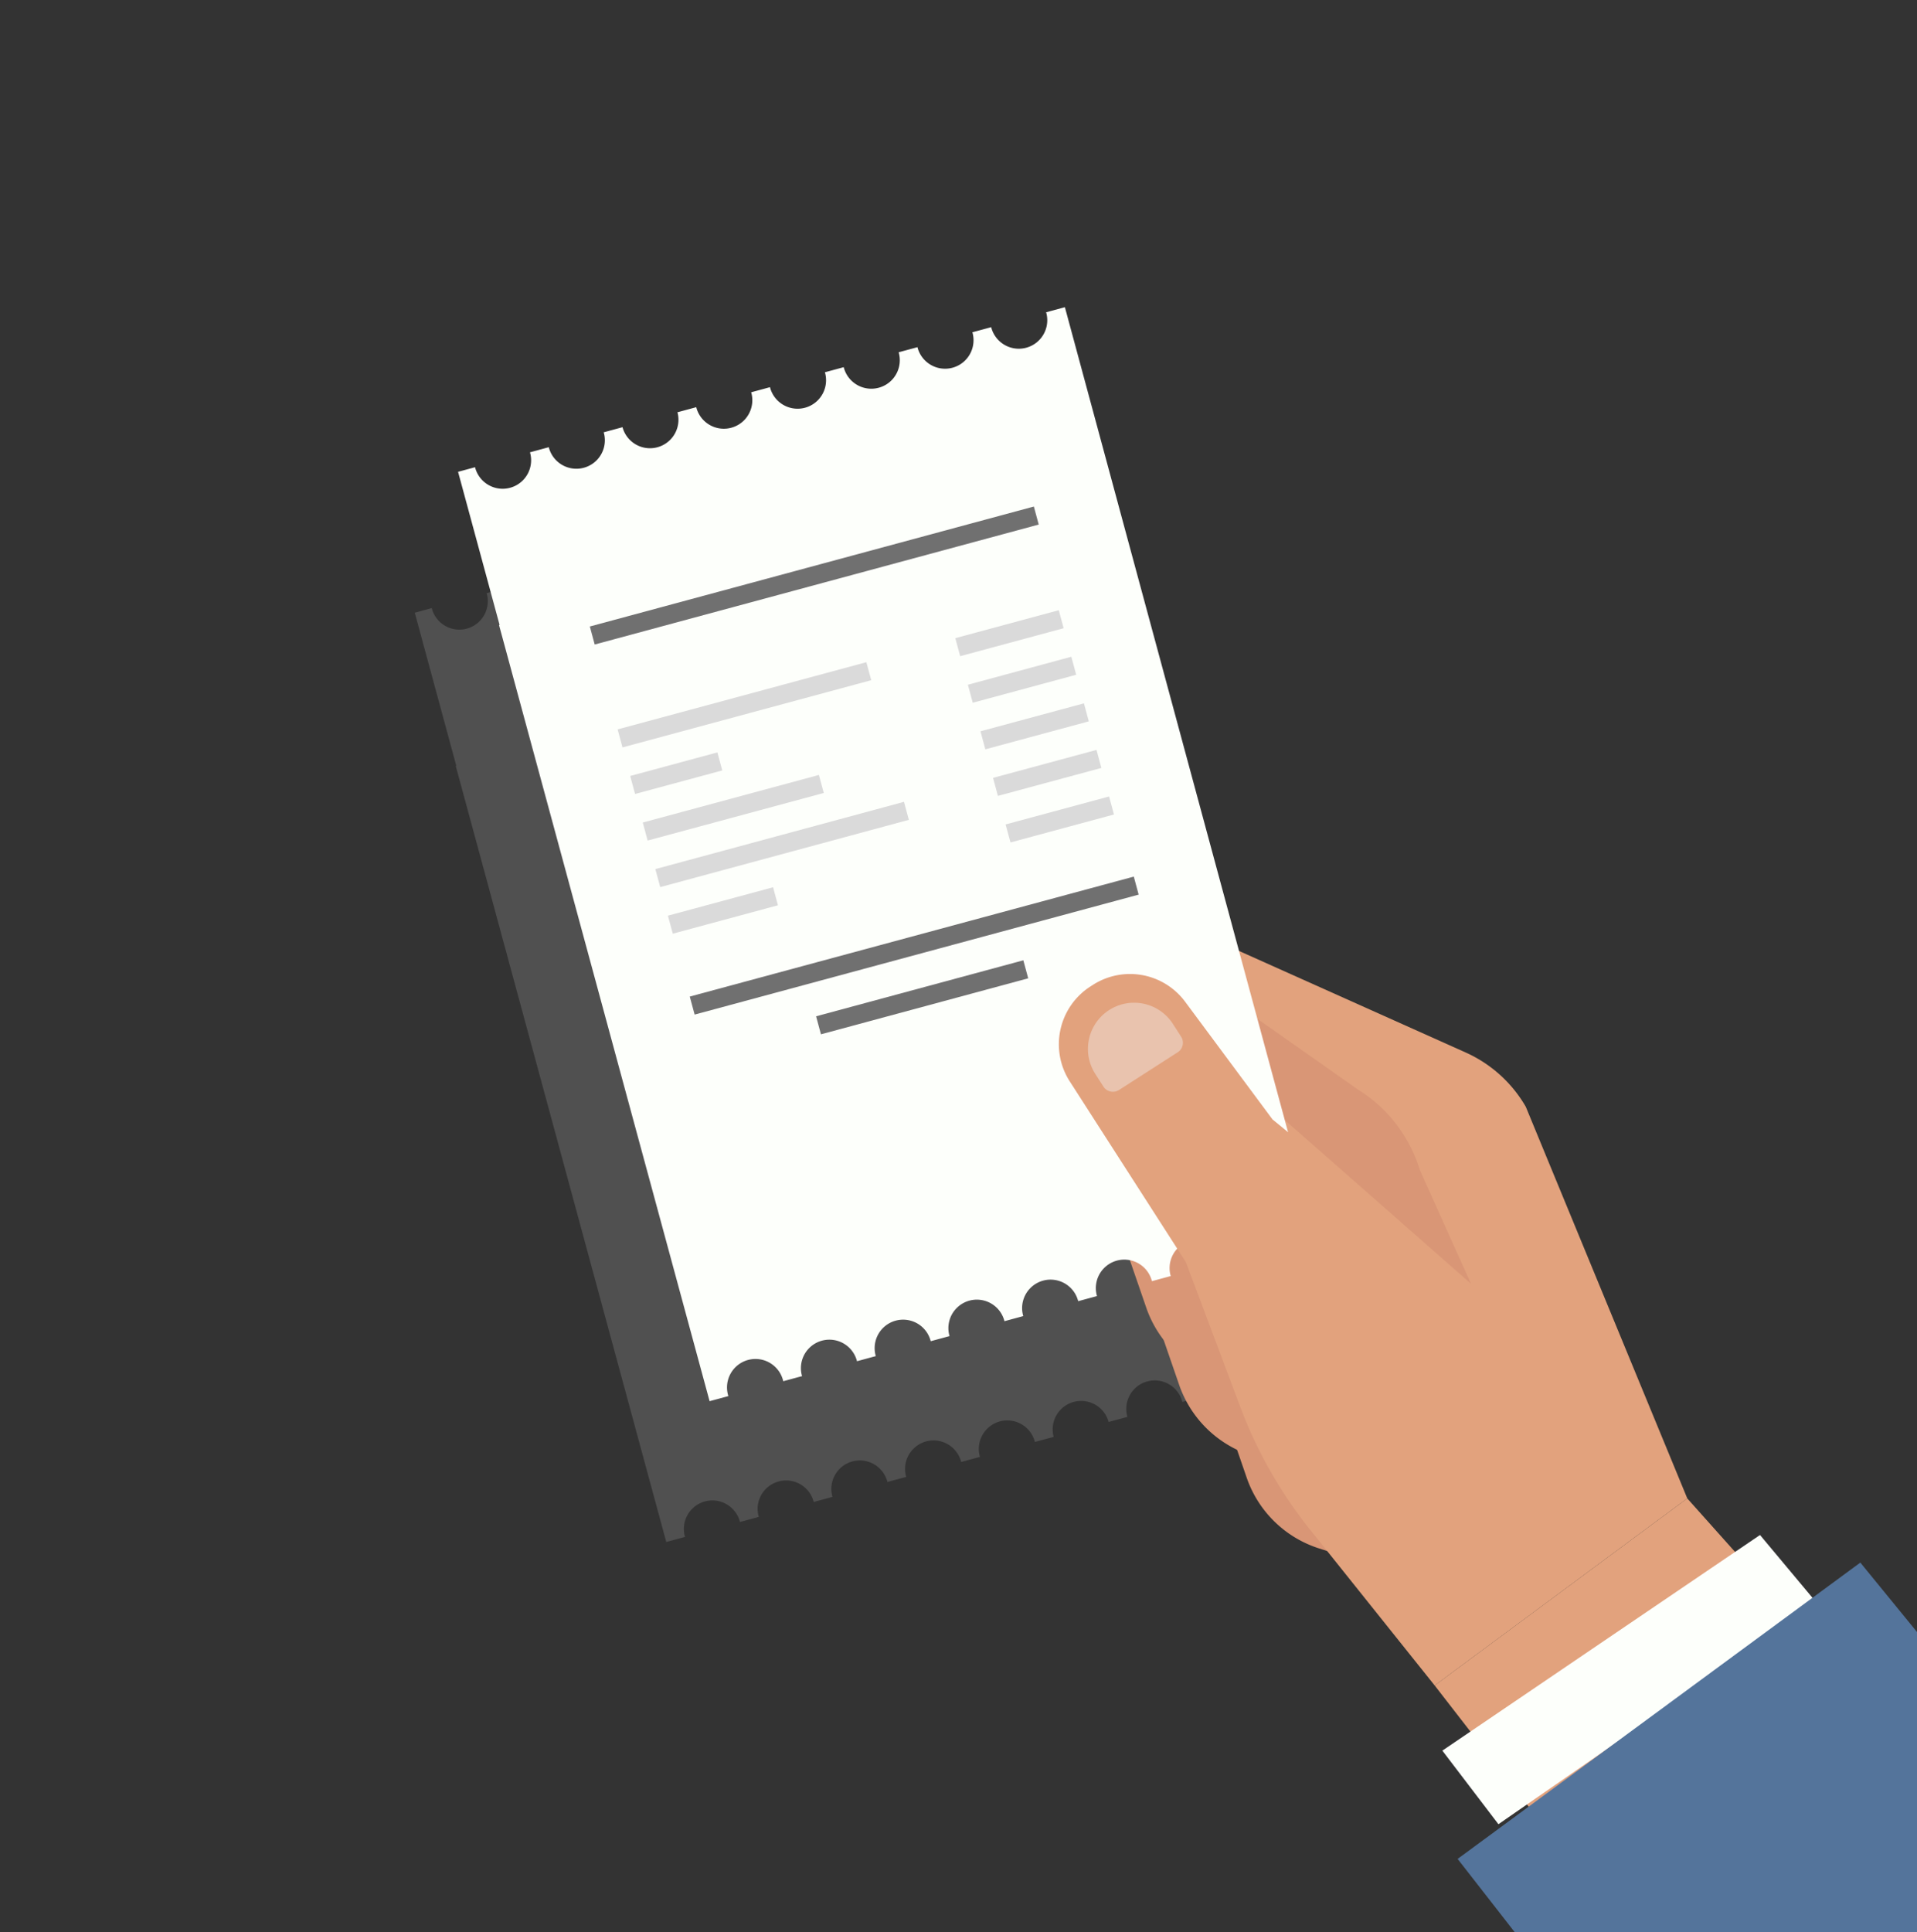<svg xmlns="http://www.w3.org/2000/svg" xmlns:xlink="http://www.w3.org/1999/xlink" width="210.41" height="212.014" viewBox="0 0 210.41 212.014">
  <rect x="0" y="0" width="210.41" height="212.014" fill="#333333" stroke="none"/>
  <defs>
    <clipPath id="clip-path">
      <rect id="SVGID" width="210.41" height="212.014" fill="none"/>
    </clipPath>
  </defs>
  <g id="Group_20" data-name="Group 20" transform="translate(0 0)">
    <g id="Group_19" data-name="Group 19" transform="translate(0 0)" clip-path="url(#clip-path)">
      <g id="Group_18" data-name="Group 18" transform="translate(45.524 33.709)">
        <g id="Group_15" data-name="Group 15">
          <path id="Path_1" data-name="Path 1" d="M115.641,150.835l.06-.016-4.557-16.8,1.868-.507c0,.02,0,.04.01.059a3.124,3.124,0,0,0,6.031-1.636c-.006-.02-.016-.037-.022-.056l2.074-.563c0,.02,0,.039.009.059a3.124,3.124,0,0,0,6.031-1.636c-.005-.02-.016-.036-.022-.056l2.074-.563c.006.02,0,.039.01.059a3.125,3.125,0,0,0,6.031-1.636c-.006-.02-.016-.036-.022-.056l2.074-.563c.005.02,0,.039.01.059a3.124,3.124,0,0,0,6.031-1.636c-.005-.02-.016-.036-.022-.056l2.073-.563c.005.02,0,.04.01.059a3.124,3.124,0,1,0,6.031-1.636c-.006-.02-.016-.036-.022-.056l2.074-.563c.005.02,0,.039.01.059a3.124,3.124,0,1,0,6.031-1.636c-.005-.02-.015-.037-.021-.056l2.073-.563c.005.02,0,.04.01.059a3.125,3.125,0,0,0,6.031-1.636c-.006-.02-.016-.036-.022-.056l2.074-.563c.005.02,0,.039.01.059a3.124,3.124,0,1,0,6.031-1.636c-.005-.02-.015-.036-.021-.056l2.064-.56,23.047,85.183,4.557,16.8-1.868.507c-.005-.02,0-.039-.01-.059a3.124,3.124,0,1,0-6.031,1.636c.005.02.016.036.022.056l-2.074.562c0-.02,0-.039-.01-.059a3.124,3.124,0,0,0-6.031,1.636c.005.02.016.037.022.056l-2.073.562c-.005-.02,0-.039-.01-.059a3.125,3.125,0,0,0-6.031,1.636c.006.02.016.036.022.056l-2.073.562c-.005-.02,0-.039-.01-.059a3.124,3.124,0,1,0-6.031,1.636c.005.02.016.037.022.056l-2.074.562c-.005-.02,0-.039-.01-.059a3.124,3.124,0,1,0-6.031,1.636c.005.02.015.037.021.056l-2.073.562c-.005-.02,0-.039-.01-.059a3.124,3.124,0,1,0-6.031,1.636c.006.02.016.037.022.056l-2.074.562c-.005-.02,0-.039-.009-.059a3.124,3.124,0,1,0-6.031,1.636c.005.02.016.037.021.056l-2.074.562c-.005-.02,0-.039-.01-.059a3.124,3.124,0,0,0-6.031,1.636c.005.02.016.037.022.056l-2.064.56Z" transform="translate(-111.143 -100.493)" fill="#d6d6d6" opacity="0.18" style="mix-blend-mode: multiply;isolation: isolate"/>
          <path id="Path_2" data-name="Path 2" d="M315.657,242.133l28.626,12.823a14.43,14.43,0,0,1,6.6,5.954l17.726,42.98-27.724,20.527L324.8,267.477l-3.678-5.982Z" transform="translate(-228.937 -173.17)" fill="#e2a27d"/>
          <path id="Path_3" data-name="Path 3" d="M402.87,387.775l12.686,14.2-28.953,21.1L375.145,408.3Z" transform="translate(-263.201 -257.056)" fill="#e2a27d"/>
          <path id="Path_4" data-name="Path 4" d="M324.036,268.319,321.491,258.2l14.3,10.058a15.728,15.728,0,0,1,6.8,8.791l5.639,12.541Z" transform="translate(-232.298 -182.423)" fill="#d99676"/>
          <path id="Path_5" data-name="Path 5" d="M294.227,314.493l2.656,7.7a12.389,12.389,0,0,0,7.916,7.755l7.571,2.438-11.45-22.137Z" transform="translate(-216.594 -212.405)" fill="#d99676"/>
          <path id="Path_6" data-name="Path 6" d="M302.735,334.448l2.656,7.7a12.39,12.39,0,0,0,7.916,7.755l7.57,2.437-11.45-22.136Z" transform="translate(-221.495 -223.899)" fill="#d99676"/>
          <path id="Path_7" data-name="Path 7" d="M320.224,358.488l2.656,7.7a12.389,12.389,0,0,0,7.916,7.755l7.571,2.438-11.45-22.137Z" transform="translate(-231.568 -237.745)" fill="#d99676"/>
          <path id="Path_8" data-name="Path 8" d="M126.847,114.379l.06-.016-4.557-16.8,1.869-.507c0,.02,0,.039.01.059a3.124,3.124,0,1,0,6.031-1.636c-.005-.02-.016-.036-.022-.056l2.074-.563c.005.02,0,.039.01.059a3.124,3.124,0,1,0,6.031-1.636c-.005-.02-.016-.036-.022-.056l2.074-.563c.005.02,0,.039.01.059a3.125,3.125,0,0,0,6.031-1.636c-.006-.02-.016-.036-.022-.056l2.074-.563c.005.02,0,.039.01.059a3.124,3.124,0,1,0,6.031-1.636c-.006-.02-.016-.036-.022-.056l2.074-.562c.005.02,0,.039.01.059a3.124,3.124,0,1,0,6.031-1.636c-.006-.02-.016-.036-.022-.056l2.074-.562c.006.02,0,.039.01.059a3.124,3.124,0,1,0,6.031-1.636c-.005-.02-.015-.037-.021-.056l2.074-.562c.005.02,0,.039.01.059a3.124,3.124,0,0,0,6.031-1.636c-.005-.02-.016-.036-.022-.056l2.074-.562c.005.02,0,.039.01.059a3.124,3.124,0,1,0,6.031-1.636c-.006-.02-.016-.037-.021-.056l2.064-.56L212,164.679l4.558,16.8-1.869.507c0-.02,0-.04-.01-.059a3.124,3.124,0,0,0-6.031,1.636c.006.02.016.036.022.056l-2.074.563c-.005-.02,0-.039-.01-.059a3.124,3.124,0,1,0-6.031,1.636c.005.02.016.036.022.056l-2.074.563c-.005-.02,0-.039-.01-.059a3.124,3.124,0,1,0-6.031,1.636c.005.02.016.036.022.056l-2.074.563c-.006-.02,0-.039-.01-.059a3.124,3.124,0,1,0-6.031,1.636c.006.02.016.036.022.056l-2.073.563c-.005-.02,0-.039-.01-.059a3.124,3.124,0,0,0-6.031,1.636c.006.02.016.036.022.056l-2.074.563c-.006-.02,0-.039-.01-.059a3.124,3.124,0,1,0-6.031,1.636c.006.02.016.036.021.056l-2.073.563c-.005-.02,0-.039-.01-.059a3.124,3.124,0,0,0-6.031,1.636c.006.02.016.036.022.056l-2.074.563c-.005-.02,0-.039-.01-.059A3.124,3.124,0,1,0,152,198.931c.006.02.016.036.022.056l-2.064.56Z" transform="translate(-117.597 -79.496)" fill="#fdfffb"/>
          <g id="Group_14" data-name="Group 14" transform="translate(70.695 73.174)">
            <path id="Path_9" data-name="Path 9" d="M319.115,330.137l-13.677-17.1a49.332,49.332,0,0,1-7.656-13.461l-5.976-15.9L279.063,263.85a7.539,7.539,0,0,1,2.3-10.437l.266-.17a7.539,7.539,0,0,1,10.1,1.867l9.588,12.913L318.4,282.016Z" transform="translate(-277.866 -252.066)" fill="#e2a27d"/>
            <path id="Rectangle_23" data-name="Rectangle 23" d="M1.237,0H8.9A1.237,1.237,0,0,1,10.14,1.237V2.9a5.07,5.07,0,0,1-5.07,5.07h0A5.07,5.07,0,0,1,0,2.9V1.237A1.237,1.237,0,0,1,1.237,0Z" transform="matrix(-0.841, 0.54, -0.54, -0.841, 14.09, 7.92)" fill="#e9c3ae"/>
          </g>
        </g>
        <path id="Path_10" data-name="Path 10" d="M412,397.245l-34.865,23.662,6.155,8.075,34.99-24.224Z" transform="translate(-264.346 -262.51)" fill="#fdfffb"/>
        <path id="Path_11" data-name="Path 11" d="M425.3,404.386l-44.2,32.518,26.512,34.007,43.968-34.35Z" transform="translate(-266.635 -266.624)" fill="#54749b"/>
        <g id="Group_17" data-name="Group 17" transform="translate(19.216 21.876)">
          <g id="Group_16" data-name="Group 16">
            <rect id="Rectangle_24" data-name="Rectangle 24" width="50.483" height="2.048" transform="translate(0 13.164) rotate(-15.115)" fill="#707070"/>
            <rect id="Rectangle_25" data-name="Rectangle 25" width="50.483" height="2.048" transform="translate(10.969 53.774) rotate(-15.115)" fill="#707070"/>
            <rect id="Rectangle_26" data-name="Rectangle 26" width="23.563" height="2.048" transform="translate(24.834 55.939) rotate(-15.115)" fill="#707070"/>
            <rect id="Rectangle_27" data-name="Rectangle 27" width="28.281" height="2.048" transform="translate(3.05 24.455) rotate(-15.115)" fill="#dadada"/>
            <rect id="Rectangle_28" data-name="Rectangle 28" width="9.915" height="2.048" transform="translate(4.43 29.566) rotate(-15.115)" fill="#dadada"/>
            <rect id="Rectangle_29" data-name="Rectangle 29" width="20.026" height="2.048" transform="translate(5.81 34.676) rotate(-15.115)" fill="#dadada"/>
            <rect id="Rectangle_30" data-name="Rectangle 30" width="28.281" height="2.048" transform="matrix(0.965, -0.261, 0.261, 0.965, 7.191, 39.786)" fill="#dadada"/>
            <rect id="Rectangle_31" data-name="Rectangle 31" width="11.956" height="2.048" transform="translate(8.571 44.897) rotate(-15.115)" fill="#dadada"/>
            <rect id="Rectangle_32" data-name="Rectangle 32" width="11.764" height="2.048" transform="translate(40.115 14.444) rotate(-15.115)" fill="#dadada"/>
            <rect id="Rectangle_33" data-name="Rectangle 33" width="11.764" height="2.048" transform="matrix(0.965, -0.261, 0.261, 0.965, 41.495, 19.554)" fill="#dadada"/>
            <rect id="Rectangle_34" data-name="Rectangle 34" width="11.764" height="2.048" transform="translate(42.876 24.665) rotate(-15.115)" fill="#dadada"/>
            <rect id="Rectangle_35" data-name="Rectangle 35" width="11.764" height="2.048" transform="translate(44.256 29.775) rotate(-15.115)" fill="#dadada"/>
            <rect id="Rectangle_36" data-name="Rectangle 36" width="11.764" height="2.048" transform="translate(45.636 34.885) rotate(-15.115)" fill="#dadada"/>
          </g>
        </g>
      </g>
    </g>
  </g>
</svg>
